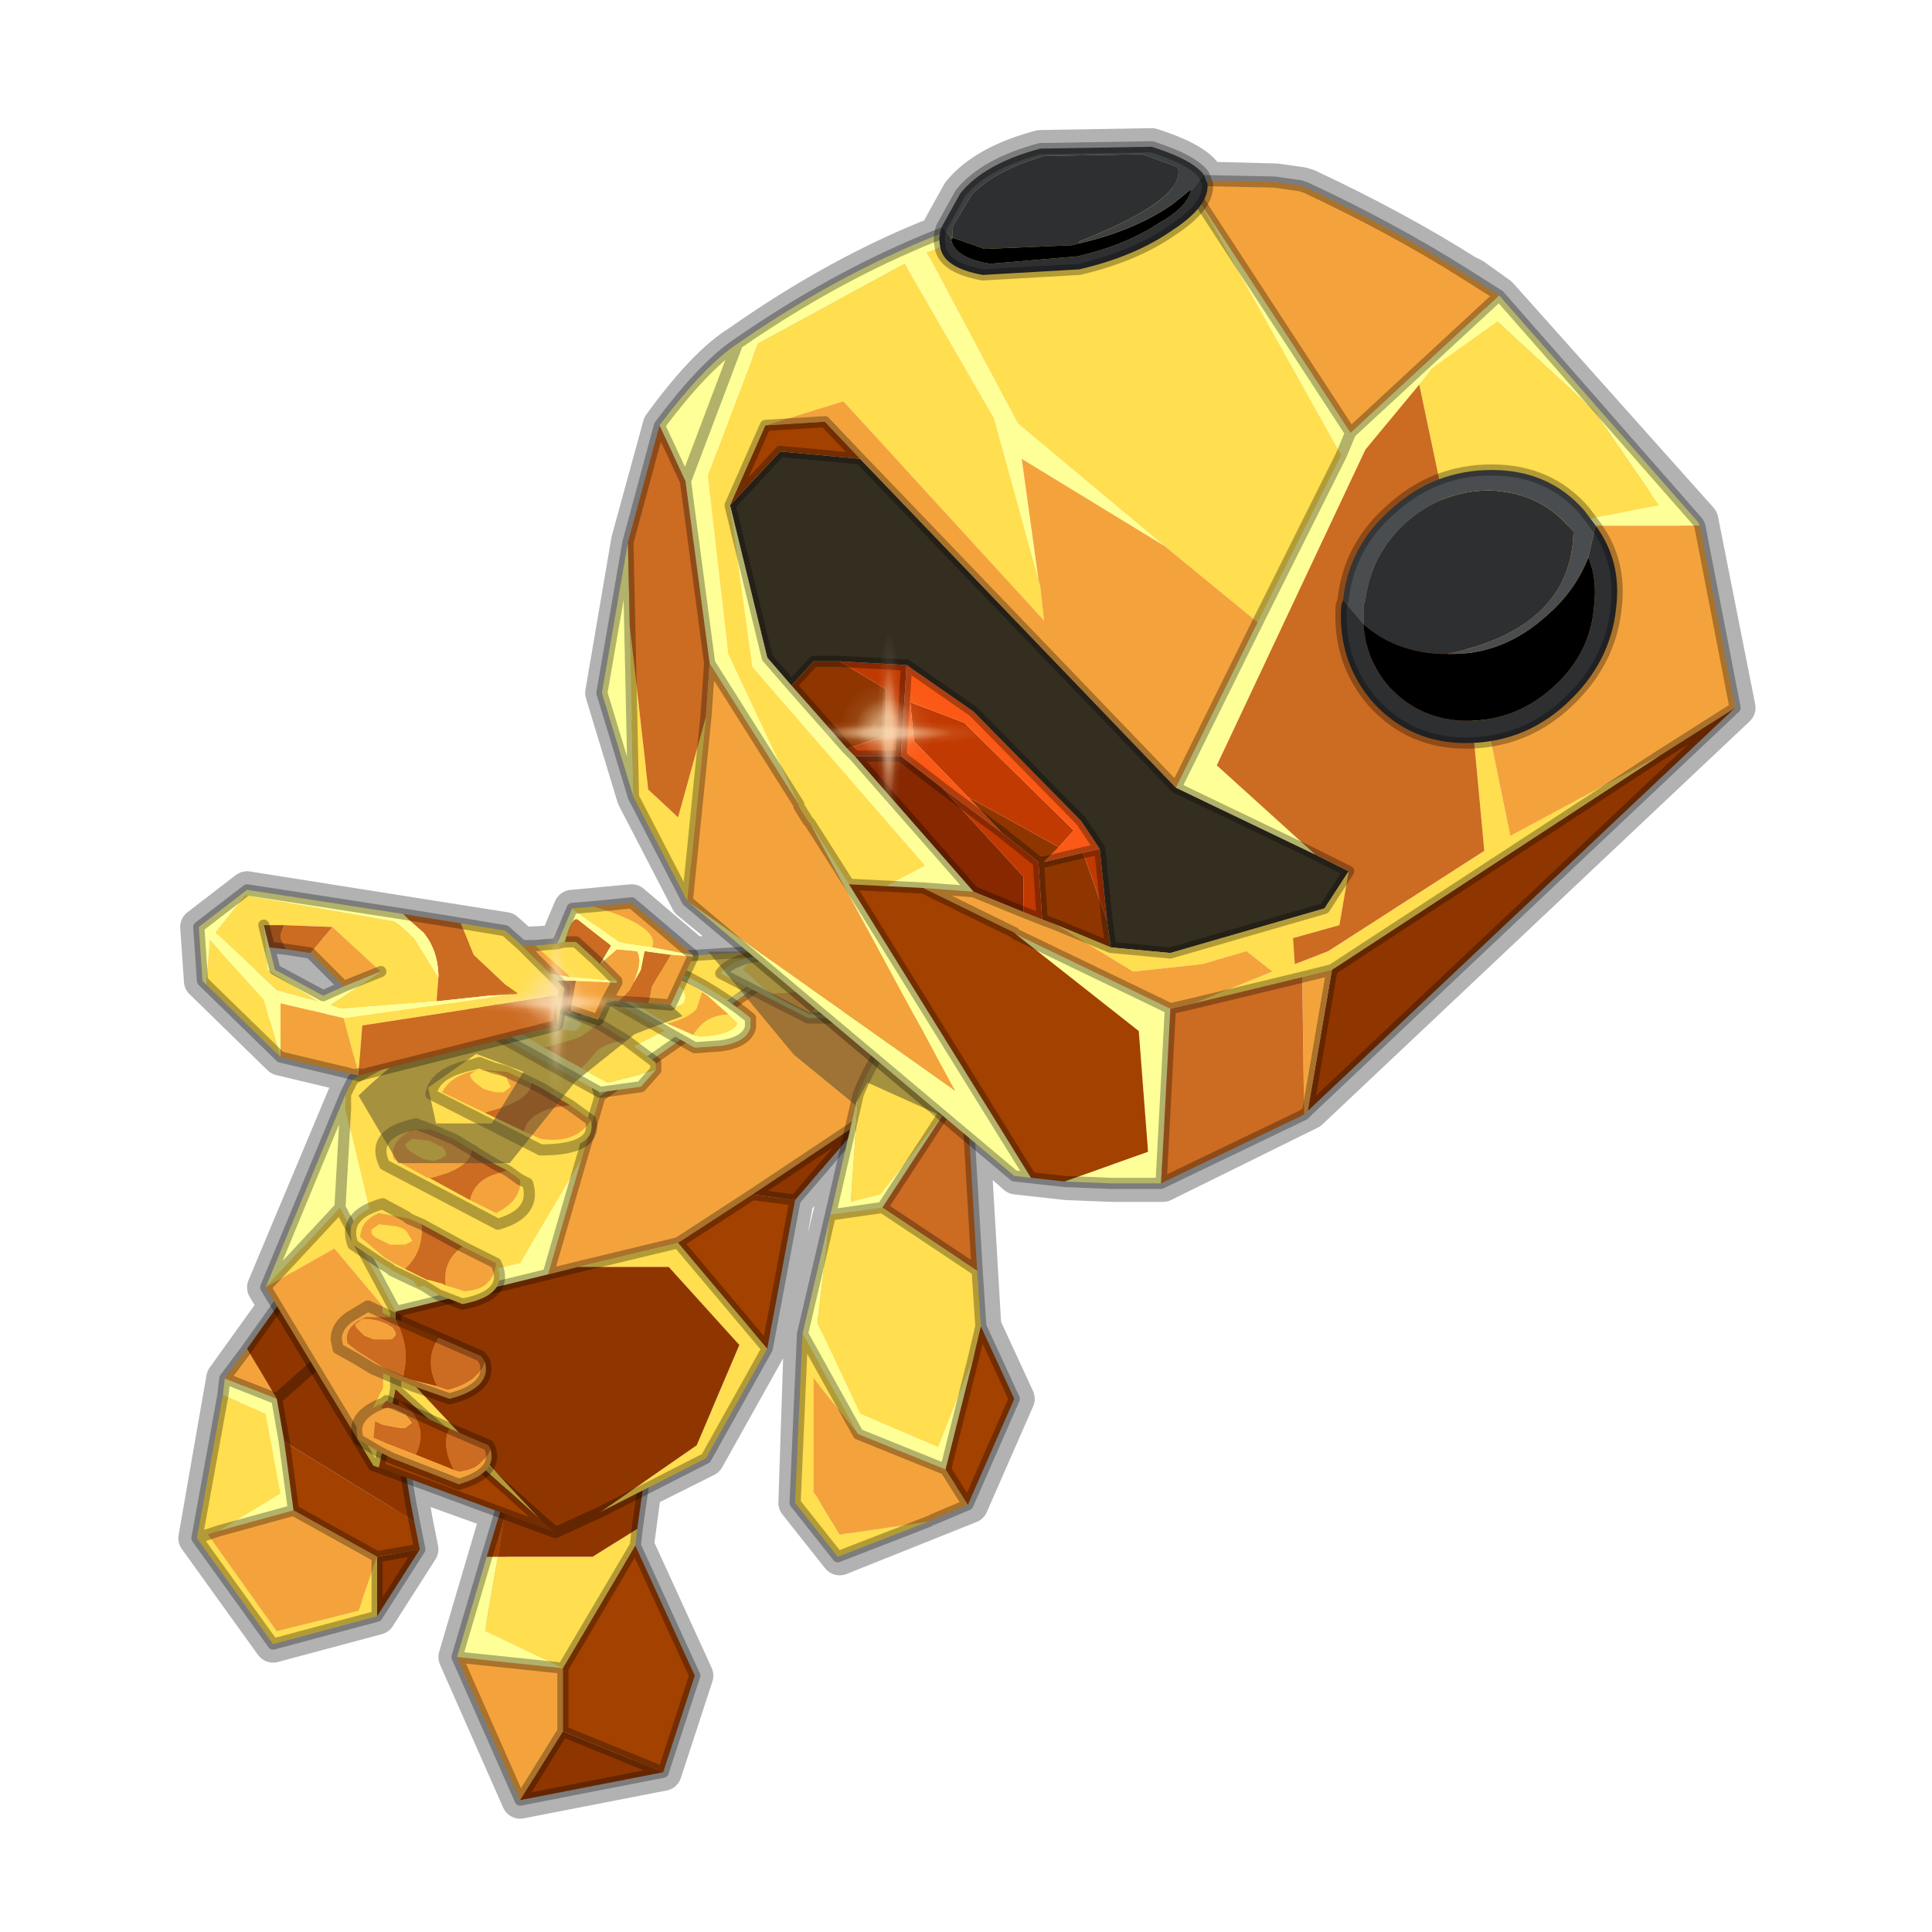 <?xml version="1.0" encoding="UTF-8" standalone="no"?>
<svg xmlns:xlink="http://www.w3.org/1999/xlink" height="52.0px" width="52.0px" xmlns="http://www.w3.org/2000/svg">
  <g transform="matrix(1.0, 0.0, 0.0, 1.0, 0.0, 0.0)">
    <use height="54.0" transform="matrix(1.0, 0.0, 0.0, 1.0, -1.0, -1.0)" width="54.0" xlink:href="#shape0"/>
    <use height="26.6" transform="matrix(0.214, 0.0, 0.0, 0.214, 9.65, 25.615)" width="79.2" xlink:href="#sprite0"/>
    <use height="29.0" transform="matrix(1.0, 0.0, 0.0, 1.0, 4.9, 3.3)" width="42.25" xlink:href="#shape2"/>
    <use height="0.0" transform="matrix(0.184, 0.0, 0.0, 0.134, 30.75, 14.4)" width="0.0" xlink:href="#sprite1"/>
    <use height="0.0" transform="matrix(0.032, -0.056, 0.061, 0.035, 14.3, 33.0)" width="0.0" xlink:href="#sprite1"/>
    <use height="0.0" transform="matrix(0.01, -0.018, 0.035, 0.02, 10.7, 26.0)" width="0.0" xlink:href="#sprite1"/>
    <use height="0.0" transform="matrix(0.015, -0.015, 0.029, 0.029, 24.55, 19.8)" width="0.0" xlink:href="#sprite1"/>
    <use height="81.5" transform="matrix(0.069, 0.0, 0.0, 0.069, 12.1, 24.2)" width="81.5" xlink:href="#sprite2"/>
    <use height="81.5" transform="matrix(0.069, 0.0, 0.0, 0.069, 21.05, 16.95)" width="81.5" xlink:href="#sprite2"/>
  </g>
  <defs>
    <g id="shape0" transform="matrix(1.0, 0.0, 0.0, 1.0, 1.0, 1.0)">
      <path d="M52.0 0.0 L52.0 52.0 0.0 52.0 0.0 0.0 52.0 0.0" fill="#795fa9" fill-opacity="0.0" fill-rule="evenodd" stroke="none"/>
      <path d="M25.35 6.1 L25.3 6.3 Q22.6 7.35 19.9 9.25 19.0 9.8 17.8 11.45 L16.95 14.55 16.25 18.65 17.1 21.45 18.55 24.25 20.2 25.6 19.1 25.65 19.15 25.7 18.65 25.7 17.0 24.3 15.4 24.45 15.0 25.4 14.05 25.45 13.6 25.05 6.65 23.95 5.35 24.95 5.45 26.4 7.55 28.45 9.65 28.95 9.75 28.95 9.5 29.05 7.15 34.65 7.45 35.15 6.05 37.1 5.3 41.4 7.35 44.25 10.15 43.5 11.3 41.7 11.15 40.95 10.95 39.8 13.45 40.7 12.3 44.6 14.0 48.45 17.85 47.7 18.7 45.1 17.1 41.6 17.3 40.1 19.0 39.25 20.65 36.3 21.4 32.3 22.9 30.55 21.6 35.9 21.45 40.45 22.6 41.9 26.1 40.5 27.35 37.65 26.45 35.7 26.15 30.6 27.35 31.65 27.8 31.7 28.7 31.8 29.95 31.85 31.3 31.85 35.15 29.95 35.25 29.9 46.75 19.05 45.75 14.0 40.35 7.95 39.65 7.45 39.45 7.35 Q37.55 6.15 35.2 5.05 L35.05 5.0 34.35 4.9 32.45 4.85 32.4 4.7 Q32.1 4.3 31.0 3.95 L28.0 4.0 Q26.5 4.4 25.85 5.2 L25.35 6.1 M7.4 26.1 L8.7 26.8 9.25 26.55 8.35 25.65 7.25 25.5 7.4 26.1" fill="none" stroke="#000000" stroke-linecap="round" stroke-linejoin="round" stroke-opacity="0.302" stroke-width="1.0"/>
      <path d="M7.45 37.65 L7.65 38.8 7.9 40.65 5.9 41.2 7.55 40.2 7.15 38.05 6.0 37.55 6.05 37.1 7.45 37.65 M12.3 44.6 L13.1 41.9 13.4 41.9 13.05 43.9 15.15 44.9 12.3 44.6" fill="#ffff98" fill-rule="evenodd" stroke="none"/>
      <path d="M10.15 43.5 L7.35 44.25 5.3 41.4 6.0 37.55 7.15 38.05 7.55 40.2 5.9 41.2 5.6 41.3 5.3 41.4 5.6 41.3 7.45 43.9 9.65 43.35 10.15 41.9 10.15 43.5 M17.15 41.15 L17.1 41.6 15.15 44.9 13.05 43.9 13.4 41.9 15.95 41.9 17.15 41.15" fill="#ffde4f" fill-rule="evenodd" stroke="none"/>
      <path d="M6.05 37.1 L6.65 36.3 7.45 37.65 6.05 37.1 M5.6 41.3 L5.9 41.2 7.9 40.65 10.15 41.9 9.65 43.35 7.45 43.9 5.6 41.3 M14.0 48.45 L12.3 44.6 15.15 44.9 15.15 46.6 14.0 48.45" fill="#f4a33c" fill-rule="evenodd" stroke="none"/>
      <path d="M7.65 38.8 L11.15 40.95 11.3 41.7 10.15 41.9 7.9 40.65 7.65 38.8 M13.1 41.9 L13.7 39.9 13.4 41.9 13.1 41.9 M17.1 41.6 L18.7 45.1 17.85 47.7 15.15 46.6 15.15 44.9 17.1 41.6" fill="#a34100" fill-rule="evenodd" stroke="none"/>
      <path d="M9.65 35.7 L10.65 36.55 Q10.75 39.0 11.15 40.95 L7.65 38.8 7.45 37.65 9.65 35.7 7.45 37.65 6.65 36.3 8.0 34.4 9.65 35.7 M11.3 41.7 L10.15 43.5 10.15 41.9 11.3 41.7 M13.7 39.9 L13.9 39.35 17.5 38.7 17.15 41.15 15.95 41.9 13.4 41.9 13.7 39.9 M17.85 47.7 L14.0 48.45 15.15 46.6 17.85 47.7" fill="#8f3600" fill-rule="evenodd" stroke="none"/>
      <path d="M11.15 40.95 Q10.75 39.0 10.65 36.55 L9.65 35.7 7.45 37.65 7.65 38.8 7.9 40.65 5.9 41.2 5.6 41.3 5.3 41.4 6.0 37.55 6.05 37.1 6.65 36.3 8.0 34.4 9.65 35.7 M11.15 40.95 L11.3 41.7 10.15 43.5 7.35 44.25 5.3 41.4 M10.15 41.9 L7.9 40.65 M13.1 41.9 L13.7 39.9 13.9 39.35 17.5 38.7 17.15 41.15 17.1 41.6 18.7 45.1 17.85 47.7 14.0 48.45 12.3 44.6 13.1 41.9 M10.15 41.9 L11.3 41.7 M12.3 44.6 L15.15 44.9 17.1 41.6 M15.15 44.9 L15.15 46.6 17.85 47.7 M15.15 46.6 L14.0 48.45 M10.15 43.5 L10.15 41.9 M7.45 37.65 L6.05 37.1" fill="none" stroke="#000000" stroke-linecap="round" stroke-linejoin="round" stroke-opacity="0.302" stroke-width="0.3"/>
      <path d="M9.3 29.45 L9.3 29.85 10.05 33.0 11.25 34.65 14.0 34.0 15.65 31.2 14.75 34.3 10.65 35.3 9.15 32.5 7.15 34.65 9.3 29.45 M16.15 29.5 L15.05 25.95 16.4 28.5 20.65 26.35 16.15 29.5 M9.3 29.85 L9.15 32.5 9.3 29.85" fill="#ffff98" fill-rule="evenodd" stroke="none"/>
      <path d="M9.3 29.45 L9.5 29.05 15.05 25.95 16.15 29.5 15.65 31.2 14.0 34.0 11.25 34.65 10.05 33.0 9.3 29.85 9.3 29.45 M15.05 25.95 L21.25 25.55 21.55 25.7 20.65 26.35 16.4 28.5 15.05 25.95 M20.65 36.3 L19.0 39.25 16.15 40.7 18.75 38.9 19.9 36.2 18.0 34.1 15.55 34.1 18.25 33.45 20.65 36.3 M10.2 39.5 L10.05 39.45 9.6 38.7 10.3 37.35 10.3 35.15 9.0 33.6 7.15 34.65 9.15 32.5 10.65 35.3 10.65 36.75 10.65 37.4 10.65 36.75 14.55 40.9 10.65 37.4 10.2 39.5" fill="#ffde4f" fill-rule="evenodd" stroke="none"/>
      <path d="M15.65 31.2 L16.15 29.5 20.65 26.35 21.55 25.7 25.1 28.0 23.25 30.15 20.25 32.15 18.25 33.45 15.55 34.1 14.75 34.3 15.65 31.2 M9.6 38.7 L7.15 34.65 9.0 33.6 10.3 35.15 10.3 37.35 9.6 38.7" fill="#f4a33c" fill-rule="evenodd" stroke="none"/>
      <path d="M21.4 32.3 L20.65 36.3 18.25 33.45 20.25 32.15 21.4 32.3 M14.95 41.25 L10.2 39.5 10.65 37.4 14.55 40.9 14.95 41.25" fill="#a34100" fill-rule="evenodd" stroke="none"/>
      <path d="M23.25 30.15 L21.4 32.3 20.25 32.15 23.25 30.15 M16.15 40.7 L14.95 41.25 14.55 40.9 10.65 36.75 10.65 35.3 14.75 34.3 15.55 34.1 18.0 34.1 19.9 36.2 18.75 38.9 16.15 40.7" fill="#8f3600" fill-rule="evenodd" stroke="none"/>
      <path d="M15.05 25.95 L9.5 29.05 9.3 29.45 9.3 29.85 9.15 32.5 7.15 34.65 9.3 29.45 M15.65 31.2 L16.15 29.5 15.05 25.95 21.25 25.55 21.55 25.7 25.1 28.0 23.25 30.15 21.4 32.3 20.65 36.3 19.0 39.25 16.15 40.7 14.95 41.25 10.2 39.5 10.05 39.45 9.6 38.7 7.15 34.65 M10.65 37.4 L10.65 36.75 10.65 35.3 9.15 32.5 M15.55 34.1 L14.75 34.3 10.65 35.3 M14.75 34.3 L15.65 31.2 M14.95 41.25 L14.55 40.9 10.65 37.4 10.2 39.5 M20.65 26.35 L21.55 25.7 M15.55 34.1 L18.25 33.45 20.25 32.15 23.25 30.15 M21.4 32.3 L20.25 32.15 M18.25 33.45 L20.65 36.3 M16.15 29.5 L20.65 26.35" fill="none" stroke="#000000" stroke-linecap="round" stroke-linejoin="round" stroke-opacity="0.302" stroke-width="0.3"/>
      <path d="M23.1 29.45 L22.9 32.35 23.7 32.15 25.35 30.05 23.75 32.5 22.35 32.7 23.1 29.45 M21.6 35.9 L22.35 32.7 22.0 35.6 23.15 38.05 25.25 38.95 26.2 36.55 25.45 39.55 23.1 38.6 21.6 35.9" fill="#ffff98" fill-rule="evenodd" stroke="none"/>
      <path d="M23.1 29.45 Q23.75 27.85 24.6 27.5 L26.0 29.1 25.35 30.05 23.7 32.15 22.9 32.35 23.1 29.45 M26.3 34.2 L26.4 35.7 26.2 36.55 25.25 38.95 23.15 38.05 22.0 35.6 22.35 32.7 23.75 32.5 26.3 34.2 M25.0 40.95 L22.55 41.9 21.4 40.45 21.6 35.9 23.1 38.6 21.9 37.1 21.9 40.15 22.6 41.3 25.0 40.95" fill="#ffde4f" fill-rule="evenodd" stroke="none"/>
      <path d="M26.05 40.5 L25.1 40.9 25.0 40.95 22.6 41.3 21.9 40.15 21.9 37.1 23.1 38.6 25.45 39.55 26.05 40.5" fill="#f4a33c" fill-rule="evenodd" stroke="none"/>
      <path d="M25.35 30.05 L26.0 29.1 26.3 34.2 23.75 32.5 25.35 30.05" fill="#cc6b22" fill-rule="evenodd" stroke="none"/>
      <path d="M26.4 35.7 L27.3 37.65 26.05 40.5 25.45 39.55 26.2 36.55 26.4 35.7" fill="#a34100" fill-rule="evenodd" stroke="none"/>
      <path d="M26.0 29.1 L24.6 27.5 Q23.75 27.85 23.1 29.45 L22.35 32.7 21.6 35.9 23.1 38.6 25.45 39.55 26.05 40.5 25.1 40.9 M25.35 30.05 L26.0 29.1 26.3 34.2 26.4 35.7 27.3 37.65 26.05 40.5 M25.0 40.95 L22.55 41.9 21.4 40.45 21.6 35.9 M26.2 36.55 L26.4 35.7 M26.2 36.55 L25.45 39.55 M23.75 32.5 L22.35 32.7 M23.75 32.5 L25.35 30.05 M26.3 34.2 L23.75 32.5" fill="none" stroke="#000000" stroke-linecap="round" stroke-linejoin="round" stroke-opacity="0.302" stroke-width="0.3"/>
      <path d="M14.65 28.2 L14.0 27.8 14.55 27.45 14.65 27.55 15.05 27.7 15.45 27.75 15.5 27.75 15.55 27.7 15.65 27.6 15.65 27.55 15.5 27.4 15.75 27.4 16.1 27.55 15.65 27.9 15.35 28.0 14.65 28.2 M17.65 28.8 L16.35 29.15 15.65 28.75 16.1 28.25 Q16.4 28.05 16.85 28.0 L17.65 28.6 17.65 28.8 M13.05 29.95 L14.1 30.45 14.55 30.65 Q15.5 30.8 15.9 30.15 16.1 30.95 14.55 30.95 L11.6 29.45 Q11.7 28.85 12.75 28.65 L12.9 28.6 13.3 28.75 13.5 28.8 13.65 28.85 12.95 28.8 12.65 28.85 Q12.1 29.0 11.9 29.4 L13.05 29.95 M13.65 29.05 L13.75 29.25 13.55 29.4 13.35 29.4 13.15 29.35 13.0 29.3 12.8 29.15 12.7 29.05 12.65 28.95 Q12.7 28.85 12.9 28.8 L13.25 28.85 13.3 28.85 13.45 28.9 13.65 29.0 13.65 29.05 M11.55 31.7 L12.65 32.3 13.35 32.65 Q14.05 32.3 14.0 31.75 L14.2 31.85 Q14.45 32.65 13.4 32.95 L10.35 31.35 Q9.95 30.5 11.2 30.25 L11.6 30.4 11.1 30.4 Q10.45 30.75 10.6 31.2 L11.5 31.7 11.55 31.7 M12.0 31.1 L11.85 31.2 11.8 31.2 11.7 31.25 11.4 31.2 11.05 31.0 10.95 30.9 10.9 30.8 11.1 30.65 11.55 30.7 11.85 30.85 11.9 30.85 12.0 31.0 12.0 31.1 M10.95 33.15 L11.1 33.4 10.9 33.5 10.75 33.5 10.6 33.5 10.55 33.5 10.5 33.5 10.1 33.3 10.0 33.2 10.0 33.1 10.2 32.95 10.6 33.0 10.65 33.0 10.8 33.05 10.9 33.1 10.95 33.15 M13.35 34.0 Q13.75 34.85 12.45 35.1 L11.8 34.85 11.4 34.6 10.55 34.2 10.5 34.15 10.25 34.0 9.5 33.5 Q9.2 32.7 10.3 32.4 L10.95 32.75 11.0 32.8 10.2 32.65 Q9.7 32.85 9.7 33.3 L10.35 33.85 10.6 34.0 10.9 34.15 11.5 34.45 11.55 34.45 11.9 34.55 12.0 34.6 12.5 34.75 Q13.3 34.7 13.35 34.0 M17.55 26.15 Q17.3 26.15 17.2 26.3 L17.2 26.7 17.6 27.05 18.1 27.15 18.4 27.0 18.45 26.85 18.4 26.65 18.05 26.3 Q17.75 26.15 17.55 26.15 M17.85 26.0 L18.9 26.7 18.75 27.15 Q18.55 27.4 17.95 27.55 L17.8 27.45 Q16.7 26.85 16.75 26.5 16.8 26.1 17.45 25.85 L17.85 26.0 M19.6 27.3 L19.85 27.55 Q19.7 27.85 18.85 27.9 L18.65 27.85 Q19.0 27.3 19.6 27.3 M21.7 26.05 L21.3 25.9 20.9 25.85 20.75 25.95 20.7 26.0 20.85 26.2 21.2 26.4 21.3 26.4 21.6 26.4 21.8 26.3 21.7 26.05 M20.75 26.75 L20.0 26.1 Q20.1 25.9 20.55 25.75 L21.0 25.65 22.2 26.2 22.2 26.3 21.65 26.65 21.6 26.7 20.75 26.75 M23.05 27.3 L21.8 27.3 22.0 27.05 Q22.35 26.8 23.0 26.65 L23.35 26.95 23.05 27.3" fill="#ffde4f" fill-rule="evenodd" stroke="none"/>
      <path d="M15.65 28.75 L14.65 28.2 15.35 28.0 15.65 27.9 16.1 27.55 16.85 28.0 Q16.4 28.05 16.1 28.25 L15.65 28.75 M14.3 29.15 Q14.3 29.6 13.2 29.9 L13.05 29.95 11.9 29.4 Q12.1 29.0 12.65 28.85 L12.95 28.8 13.65 28.85 14.3 29.15 M14.1 30.45 Q14.25 29.85 15.35 29.75 L15.9 30.15 Q15.5 30.8 14.55 30.65 L14.1 30.45 M13.65 29.05 L13.65 29.0 13.45 28.9 13.3 28.85 13.25 28.85 12.9 28.8 Q12.7 28.85 12.65 28.95 L12.7 29.05 12.8 29.15 13.0 29.3 13.15 29.35 13.35 29.4 13.55 29.4 13.75 29.25 13.65 29.05 M12.7 30.95 Q12.65 31.45 11.6 31.7 L11.55 31.7 11.5 31.7 10.6 31.2 Q10.45 30.75 11.1 30.4 L11.6 30.4 11.95 30.55 12.2 30.65 12.7 30.95 M12.65 32.3 Q12.75 31.85 13.2 31.65 L13.65 31.5 14.0 31.75 Q14.05 32.3 13.35 32.65 L12.65 32.3 M12.0 31.1 L12.0 31.0 11.9 30.85 11.85 30.85 11.55 30.7 11.1 30.65 10.9 30.8 10.95 30.9 11.05 31.0 11.4 31.2 11.7 31.25 11.8 31.2 11.85 31.2 12.0 31.1 M10.95 33.15 L10.9 33.1 10.8 33.05 10.65 33.0 10.6 33.0 10.2 32.95 10.0 33.1 10.0 33.2 10.1 33.3 10.5 33.5 10.55 33.5 10.6 33.5 10.75 33.5 10.9 33.5 11.1 33.4 10.95 33.15 M13.35 34.0 Q13.3 34.7 12.5 34.75 L12.0 34.6 Q11.9 33.95 12.45 33.55 L13.35 34.0 M10.9 34.15 L10.6 34.0 10.35 33.85 9.7 33.3 Q9.7 32.85 10.2 32.65 L11.0 32.8 11.35 32.95 Q11.4 33.7 10.9 34.15 M13.05 36.65 Q13.25 37.35 12.1 37.65 L11.1 37.3 10.4 37.0 10.05 36.85 9.55 36.55 9.1 36.3 9.05 36.05 Q9.05 35.7 9.4 35.45 L9.9 35.15 10.55 35.45 9.85 35.45 Q9.25 35.7 9.35 36.15 L9.6 36.35 10.15 36.7 10.4 36.85 10.85 37.05 11.15 37.15 11.75 37.3 12.05 37.4 Q12.85 37.2 13.05 36.65 M10.5 35.7 L10.55 35.7 10.65 35.85 10.65 35.95 10.55 36.05 10.45 36.05 10.05 36.05 9.8 35.95 9.7 35.85 9.6 35.75 9.55 35.65 9.75 35.5 9.95 35.5 10.2 35.55 10.45 35.65 10.5 35.7 M13.2 39.0 Q13.4 39.65 12.35 39.95 L10.55 39.25 10.25 39.1 9.65 38.75 Q9.4 38.1 10.35 37.75 L10.4 37.7 10.35 37.75 10.25 37.9 10.35 37.9 10.6 37.9 10.9 38.05 10.95 38.05 10.95 38.1 11.1 38.3 10.9 38.45 10.8 38.45 10.5 38.4 10.3 38.35 10.1 38.25 10.1 38.2 10.05 38.7 11.2 39.15 12.2 39.55 12.35 39.6 Q12.95 39.55 13.2 39.0 M18.9 26.7 L19.05 26.8 19.6 27.3 Q19.0 27.3 18.65 27.85 L17.95 27.55 Q18.55 27.4 18.75 27.15 L18.9 26.7 M21.8 27.3 L21.2 27.0 20.75 26.75 21.6 26.7 21.65 26.65 22.2 26.3 22.2 26.2 22.3 26.25 23.0 26.65 Q22.35 26.8 22.0 27.05 L21.8 27.3" fill="#f4a33c" fill-rule="evenodd" stroke="none"/>
      <path d="M14.3 29.15 L14.6 29.3 15.35 29.75 Q14.25 29.85 14.1 30.45 L13.05 29.95 13.2 29.9 Q14.3 29.6 14.3 29.15 M12.7 30.95 L12.85 31.05 13.35 31.35 13.65 31.5 13.2 31.65 Q12.75 31.85 12.65 32.3 L11.55 31.7 11.6 31.7 Q12.65 31.45 12.7 30.95 M12.0 34.6 L11.9 34.55 11.55 34.45 11.5 34.45 10.9 34.15 Q11.4 33.7 11.35 32.95 L12.45 33.55 Q11.9 33.95 12.0 34.6 M13.05 36.65 Q12.85 37.2 12.05 37.4 L11.75 37.3 Q11.4 36.6 11.8 36.0 L12.95 36.5 13.05 36.65 M10.85 37.05 L10.4 36.85 10.15 36.7 9.6 36.35 9.35 36.15 Q9.25 35.7 9.85 35.45 L10.55 35.45 10.65 35.5 10.75 35.7 Q11.05 36.4 10.85 37.05 M10.5 35.7 L10.45 35.65 10.2 35.55 9.95 35.5 9.75 35.5 9.55 35.65 9.6 35.75 9.7 35.85 9.8 35.95 10.05 36.05 10.45 36.05 10.55 36.05 10.65 35.95 10.65 35.85 10.55 35.7 10.5 35.7 M13.2 39.0 Q12.95 39.55 12.35 39.6 L12.2 39.55 Q11.85 38.85 12.1 38.45 L13.15 38.9 13.2 39.0 M11.2 39.15 L10.05 38.7 10.1 38.2 10.1 38.25 10.3 38.35 10.5 38.4 10.8 38.45 10.9 38.45 11.1 38.3 10.95 38.1 10.95 38.05 10.9 38.05 10.6 37.9 10.35 37.9 10.25 37.9 10.35 37.75 10.4 37.7 11.1 38.0 Q11.5 38.55 11.2 39.15" fill="#cc6b22" fill-rule="evenodd" stroke="none"/>
      <path d="M15.75 27.4 L15.5 27.4 15.65 27.55 15.65 27.6 15.55 27.7 15.5 27.75 15.45 27.75 15.05 27.7 14.65 27.55 14.55 27.45 14.0 27.8 14.65 28.2 15.65 28.75 16.35 29.15 17.65 28.8 17.25 29.25 16.15 29.4 13.45 27.9 13.9 27.4 14.2 27.25 14.7 27.1 14.9 27.05 15.75 27.4 M17.55 26.15 Q17.75 26.15 18.05 26.3 L18.4 26.65 18.45 26.85 18.4 27.0 18.1 27.15 17.6 27.05 17.2 26.7 17.2 26.3 Q17.3 26.15 17.55 26.15 M17.85 26.0 Q19.1 26.5 20.2 27.4 L20.2 27.65 Q20.1 28.05 19.4 28.15 L18.7 28.2 16.05 26.7 16.45 26.2 Q16.8 25.95 17.45 25.85 16.8 26.1 16.75 26.5 16.7 26.85 17.8 27.45 L17.95 27.55 18.65 27.85 18.85 27.9 Q19.7 27.85 19.85 27.55 L19.6 27.3 19.05 26.8 18.9 26.7 17.85 26.0 M21.7 26.05 L21.8 26.3 21.6 26.4 21.3 26.4 21.2 26.4 20.85 26.2 20.7 26.0 20.75 25.95 20.9 25.85 21.3 25.9 21.7 26.05 M21.0 25.65 L20.55 25.75 Q20.1 25.9 20.0 26.1 L20.75 26.75 21.2 27.0 21.8 27.3 23.05 27.3 22.45 27.4 21.75 27.4 19.4 26.2 Q19.65 25.85 20.5 25.7 L21.0 25.65" fill="#ffff98" fill-rule="evenodd" stroke="none"/>
      <path d="M11.75 37.3 L11.15 37.15 10.85 37.05 Q11.05 36.4 10.75 35.7 L10.65 35.5 11.8 36.0 Q11.4 36.6 11.75 37.3 M12.2 39.55 L11.2 39.15 Q11.5 38.55 11.1 38.0 L12.1 38.45 Q11.85 38.85 12.2 39.55" fill="#a34100" fill-rule="evenodd" stroke="none"/>
      <path d="M15.75 27.4 L14.9 27.05 14.7 27.1 14.2 27.25 13.9 27.4 13.45 27.9 16.15 29.4 17.25 29.25 17.65 28.8 17.65 28.6 16.85 28.0 16.1 27.55 15.75 27.4 M15.35 29.75 L14.6 29.3 14.3 29.15 13.65 28.85 13.5 28.8 13.3 28.75 12.9 28.6 12.75 28.65 Q11.7 28.85 11.6 29.45 L14.55 30.95 Q16.1 30.95 15.9 30.15 L15.35 29.75 M13.65 31.5 L13.35 31.35 12.85 31.05 12.7 30.95 12.2 30.65 11.95 30.55 11.6 30.4 11.2 30.25 Q9.95 30.5 10.35 31.35 L13.4 32.95 Q14.45 32.65 14.2 31.85 L14.0 31.75 13.65 31.5 M11.0 32.8 L10.95 32.75 10.3 32.4 Q9.2 32.7 9.5 33.5 L10.25 34.0 10.5 34.15 10.55 34.2 11.4 34.6 11.8 34.85 12.45 35.1 Q13.75 34.85 13.35 34.0 L12.45 33.55 11.35 32.95 11.0 32.8 M10.55 35.45 L9.9 35.15 9.4 35.45 Q9.05 35.7 9.05 36.05 L9.1 36.3 9.55 36.55 10.05 36.85 10.4 37.0 11.1 37.3 12.1 37.65 Q13.25 37.35 13.05 36.65 L12.95 36.5 11.8 36.0 10.65 35.5 10.55 35.45 M10.4 37.7 L10.35 37.75 Q9.4 38.1 9.65 38.75 L10.25 39.1 10.55 39.25 12.35 39.95 Q13.4 39.65 13.2 39.0 L13.15 38.9 12.1 38.45 11.1 38.0 10.4 37.7 M17.45 25.85 Q16.8 25.95 16.45 26.2 L16.05 26.7 18.7 28.2 19.4 28.15 Q20.1 28.05 20.2 27.65 L20.2 27.4 Q19.1 26.5 17.85 26.0 L17.45 25.85 M21.0 25.65 L20.5 25.7 Q19.65 25.85 19.4 26.2 L21.75 27.4 22.45 27.4 23.05 27.3 23.35 26.95 23.0 26.65 22.3 26.25 22.2 26.2 21.0 25.65" fill="none" stroke="#000000" stroke-linecap="round" stroke-linejoin="round" stroke-opacity="0.302" stroke-width="0.3"/>
    </g>
    <g id="sprite0" transform="matrix(1.0, 0.0, 0.0, 1.0, 0.0, 4.6)">
      <use height="26.6" transform="matrix(1.0, 0.0, 0.0, 1.0, 0.0, -4.6)" width="79.2" xlink:href="#shape1"/>
    </g>
    <g id="shape1" transform="matrix(1.0, 0.0, 0.0, 1.0, 0.0, 4.6)">
      <path d="M44.0 -4.6 L51.6 -4.6 70.25 6.1 79.2 18.7 64.0 11.85 62.5 14.6 62.75 14.9 54.75 8.35 44.0 -4.6 M37.25 0.25 L40.75 3.5 34.75 5.75 27.25 11.75 19.0 22.0 5.0 22.0 0.0 13.5 Q10.65 3.15 23.25 0.0 L26.5 3.1 37.25 0.25 M9.75 17.0 L16.75 17.0 20.75 10.5 14.8 8.25 8.75 12.5 9.75 17.0" fill="#49432e" fill-opacity="0.49" fill-rule="evenodd" stroke="none"/>
    </g>
    <g id="shape2" transform="matrix(1.0, 0.0, 0.0, 1.0, -4.9, -3.3)">
      <path d="M7.1 24.9 L7.2 26.1 8.55 26.95 7.45 26.65 5.8 25.1 6.6 24.1 10.6 24.8 10.75 24.9 11.15 25.25 11.8 26.3 11.75 26.95 9.2 27.15 8.9 27.05 10.25 26.15 8.95 24.95 7.65 24.9 7.1 24.9 M5.55 26.5 L5.65 25.3 7.1 26.9 7.55 28.45 5.55 26.5 M9.25 27.4 L14.6 26.65 13.95 26.75 13.6 26.5 12.75 25.7 12.4 24.85 13.6 25.05 14.05 25.45 14.8 26.2 15.0 26.4 15.2 26.6 15.1 27.1 15.0 27.6 14.95 26.8 9.75 27.6 9.65 28.9 9.25 27.4 M17.55 25.5 L16.85 25.4 16.65 25.35 15.45 24.5 15.4 24.45 16.0 24.4 Q17.8 24.95 17.55 25.5 M15.0 25.4 L15.2 25.35 15.3 25.35 15.5 25.35 16.05 25.85 16.6 26.4 15.35 26.3 14.4 25.45 15.0 25.4" fill="#ffde4f" fill-rule="evenodd" stroke="none"/>
      <path d="M8.95 24.95 L10.25 26.15 9.25 26.55 8.35 25.65 8.95 24.95 M7.55 28.45 L7.55 27.0 9.25 27.4 9.65 28.9 9.65 28.95 7.55 28.45 M16.15 25.95 L16.6 25.55 17.15 25.6 Q17.3 25.9 17.05 26.45 L17.0 26.55 16.95 26.65 16.65 26.95 16.35 26.9 16.1 27.45 15.35 27.2 15.5 26.4 16.6 26.45 16.35 26.9 16.6 26.45 16.6 26.4 16.05 25.85 16.15 25.95 M18.05 25.7 L18.65 25.75 18.05 27.05 17.45 27.0 17.55 26.55 18.05 25.7 M18.65 25.7 L17.55 25.5 Q17.8 24.95 16.0 24.4 L17.0 24.3 18.65 25.7 M14.05 25.45 L14.4 25.45 15.35 26.3 14.8 26.2 14.05 25.45" fill="#f4a33c" fill-rule="evenodd" stroke="none"/>
      <path d="M7.65 24.9 L8.95 24.95 8.35 25.65 7.7 25.55 7.55 25.25 7.55 25.15 7.65 24.9 M11.75 26.95 L11.8 26.3 Q11.8 25.6 11.4 25.1 L11.0 24.75 10.85 24.6 12.4 24.85 12.75 25.7 13.6 26.5 13.95 26.75 13.15 26.8 11.75 26.95 M15.2 25.35 Q15.4 24.65 15.55 24.75 L16.45 25.45 16.15 25.95 16.05 25.85 15.5 25.35 15.3 25.35 15.2 25.35 M17.05 26.45 L17.25 26.1 17.35 25.6 18.05 25.7 17.55 26.55 17.45 27.0 16.65 26.95 16.95 26.65 17.0 26.55 17.05 26.45 M9.65 28.95 L9.65 28.9 9.75 27.6 14.95 26.8 15.0 27.6 9.65 28.95" fill="#cc6b22" fill-rule="evenodd" stroke="none"/>
      <path d="M11.8 26.3 L11.15 25.25 10.75 24.9 10.6 24.8 6.6 24.1 5.8 25.1 7.45 26.65 8.55 26.95 7.2 26.1 7.1 24.9 7.25 25.5 7.4 26.1 8.7 26.8 9.25 26.55 10.25 26.15 8.9 27.05 9.2 27.15 11.75 26.95 13.15 26.8 13.95 26.75 14.6 26.65 9.25 27.4 7.55 27.0 7.55 28.45 7.1 26.9 5.65 25.3 5.55 26.5 5.45 26.4 5.35 24.95 6.65 23.95 10.85 24.6 11.0 24.75 11.4 25.1 Q11.8 25.6 11.8 26.3 M15.4 24.45 L15.45 24.5 16.65 25.35 16.85 25.4 17.55 25.5 18.65 25.7 18.65 25.75 18.05 25.7 17.35 25.6 17.25 26.1 17.05 26.45 Q17.3 25.9 17.15 25.6 L16.6 25.55 16.15 25.95 16.45 25.45 15.55 24.75 Q15.4 24.65 15.2 25.35 L15.0 25.4 15.4 24.45 M16.6 26.45 L15.5 26.4 15.0 26.4 14.8 26.2 15.35 26.3 16.6 26.4 16.6 26.45" fill="#ffff98" fill-rule="evenodd" stroke="none"/>
      <path d="M7.1 24.9 L7.65 24.9 7.55 25.15 7.55 25.25 7.7 25.55 7.25 25.5 7.1 24.9 M15.5 26.4 L15.35 27.2 15.1 27.1 15.2 26.6 15.0 26.4 15.5 26.4" fill="#984d1b" fill-rule="evenodd" stroke="none"/>
      <path d="M10.85 24.6 L6.65 23.95 5.35 24.95 5.45 26.4 5.55 26.5 7.55 28.45 9.65 28.95 15.0 27.6 15.1 27.1 15.35 27.2 16.1 27.45 16.35 26.9 16.6 26.45 16.6 26.4 16.05 25.85 15.5 25.35 15.3 25.35 15.2 25.35 15.0 25.4 15.4 24.45 16.0 24.4 17.0 24.3 18.65 25.7 18.65 25.75 18.05 27.05 17.45 27.0 16.65 26.95 16.35 26.9 M7.7 25.55 L7.25 25.5 7.4 26.1 8.7 26.8 9.25 26.55 8.35 25.65 7.7 25.55 M9.25 26.55 L10.25 26.15 M12.4 24.85 L13.6 25.05 14.05 25.45 14.4 25.45 15.0 25.4 M15.0 26.4 L15.2 26.6 15.1 27.1 M14.8 26.2 L15.0 26.4 M14.8 26.2 L14.05 25.45 M10.85 24.6 L12.4 24.85 M7.1 24.9 L7.25 25.5 M9.65 28.9 L9.65 28.95" fill="none" stroke="#000000" stroke-linecap="round" stroke-linejoin="round" stroke-opacity="0.302" stroke-width="0.3"/>
      <path d="M46.7 19.05 L35.2 29.9 35.85 26.1 44.65 20.35 46.7 19.05 M28.5 22.8 L28.1 23.2 29.15 22.95 29.8 24.8 29.9 25.5 28.45 24.9 28.05 24.75 27.95 23.2 26.95 22.4 26.05 21.45 28.5 22.8 M28.1 23.2 L27.95 23.2 28.1 23.2 M21.3 18.45 L21.9 17.8 22.5 17.8 22.6 17.8 23.85 18.55 23.85 19.8 22.8 20.15 21.3 18.45" fill="#8f3600" fill-rule="evenodd" stroke="none"/>
      <path d="M26.05 21.45 L24.6 19.95 24.5 18.9 25.95 19.45 28.9 22.35 28.5 22.8 26.05 21.45 M29.15 22.95 L29.6 22.85 29.8 24.8 29.15 22.95 M24.4 17.9 L24.25 20.35 23.0 20.35 22.8 20.15 23.85 19.8 23.85 18.55 22.6 17.8 24.4 17.9 M25.35 21.2 L26.95 22.4 27.95 23.2 28.05 24.75 27.55 24.55 27.55 23.6 25.35 21.2" fill="#c13a02" fill-rule="evenodd" stroke="none"/>
      <path d="M24.25 20.35 L25.35 21.2 27.55 23.6 27.55 24.55 26.2 24.0 23.0 20.35 24.25 20.35" fill="#872801" fill-rule="evenodd" stroke="none"/>
      <path d="M28.5 22.8 L28.9 22.35 25.95 19.45 24.5 18.9 24.6 19.95 26.05 21.45 26.95 22.4 25.35 21.2 24.25 20.35 24.4 17.9 26.2 19.15 29.1 22.1 29.6 22.85 29.15 22.95 28.1 23.2 28.5 22.8" fill="#fb5915" fill-rule="evenodd" stroke="none"/>
      <path d="M23.15 12.35 L31.65 21.2 35.4 23.0 36.3 23.45 35.65 24.45 31.5 25.65 29.9 25.5 29.8 24.8 29.6 22.85 29.1 22.1 26.2 19.15 24.4 17.9 22.6 17.8 22.5 17.8 21.9 17.8 21.3 18.45 20.65 17.7 19.65 13.6 21.0 12.15 23.15 12.35" fill="#342e21" fill-rule="evenodd" stroke="none"/>
      <path d="M31.65 21.2 L33.85 16.75 36.1 12.25 36.35 11.65 36.1 12.25 32.3 5.45 36.35 11.65 40.35 7.95 45.7 14.05 45.75 14.15 41.8 14.15 44.65 13.6 42.9 11.05 40.3 8.65 38.55 9.9 38.2 10.35 36.75 12.1 32.75 20.6 35.4 23.0 31.65 21.2 M31.35 14.7 L27.5 12.35 27.95 15.6 26.75 11.25 24.35 7.1 20.4 9.25 19.05 12.8 19.6 17.6 21.5 21.65 19.1 17.85 18.45 12.95 17.75 11.45 Q18.95 9.85 19.85 9.25 L18.45 12.95 19.85 9.25 Q24.4 6.1 29.05 5.2 L24.95 6.8 27.4 11.4 31.35 14.7 M21.8 22.15 L22.85 23.8 27.75 31.7 27.3 31.65 18.5 24.25 25.7 29.35 21.8 22.15 M23.85 23.85 L24.9 23.3 20.25 17.95 19.65 13.6 20.65 17.7 21.3 18.45 22.8 20.15 23.0 20.35 26.2 24.0 24.85 23.9 23.85 23.85 M31.25 31.85 L29.9 31.85 28.65 31.8 30.9 31.0 30.65 27.75 27.35 25.15 31.5 27.15 31.25 31.85 M17.05 21.45 L16.2 18.65 16.9 14.6 16.95 16.85 17.05 21.45" fill="#ffff98" fill-rule="evenodd" stroke="none"/>
      <path d="M27.95 15.6 L28.0 15.8 28.1 16.7 22.7 10.8 20.6 11.45 19.65 13.6 20.25 17.95 24.9 23.3 23.85 23.85 22.85 23.8 21.8 22.15 21.75 22.1 21.5 21.7 21.5 21.65 19.6 17.6 19.05 12.8 20.4 9.25 24.35 7.1 26.75 11.25 27.95 15.6 M33.85 16.75 L31.35 14.7 27.4 11.4 24.95 6.8 29.05 5.2 31.9 4.85 32.3 5.45 36.1 12.25 33.85 16.75 M18.5 24.25 L17.05 21.45 16.95 16.85 17.45 21.25 18.25 22.0 19.0 19.3 18.5 24.25 M38.2 10.35 L38.55 9.9 40.3 8.65 42.9 11.05 44.65 13.6 41.8 14.15 39.0 14.15 38.2 10.35 M36.3 23.45 L36.05 24.9 34.8 25.25 34.85 25.95 35.75 25.6 39.95 22.9 39.3 15.9 40.65 22.5 44.65 20.35 35.85 26.1 35.05 26.3 32.15 27.0 34.25 26.15 33.55 25.6 32.35 25.95 30.5 26.15 28.45 24.9 29.9 25.5 31.5 25.65 35.65 24.45 36.3 23.45" fill="#ffde4f" fill-rule="evenodd" stroke="none"/>
      <path d="M20.6 11.45 L22.7 10.8 28.1 16.7 28.0 15.8 27.95 15.6 27.5 12.35 31.35 14.7 33.85 16.75 31.65 21.2 23.15 12.35 22.2 11.35 20.6 11.45 M21.5 21.65 L21.5 21.7 21.75 22.1 21.8 22.15 25.7 29.35 18.5 24.25 19.0 19.3 19.1 17.85 21.5 21.65 M31.9 4.85 L34.3 4.9 35.0 5.0 35.15 5.05 Q37.5 6.15 39.4 7.35 L40.35 7.95 36.35 11.65 32.3 5.45 31.9 4.85 M45.75 14.15 L46.7 19.05 44.65 20.35 40.65 22.5 39.3 15.9 39.0 14.15 41.8 14.15 45.75 14.15 M35.2 29.9 L35.1 30.0 35.05 26.3 35.85 26.1 35.2 29.9 M32.15 27.0 L31.5 27.15 27.35 25.15 27.3 25.1 24.85 23.9 26.2 24.0 27.55 24.55 28.05 24.75 28.45 24.9 30.5 26.15 32.35 25.95 33.55 25.6 34.25 26.15 32.15 27.0" fill="#f4a33c" fill-rule="evenodd" stroke="none"/>
      <path d="M20.6 11.45 L22.2 11.35 23.15 12.35 21.0 12.15 19.65 13.6 20.6 11.45 M22.85 23.8 L23.85 23.85 24.85 23.9 27.3 25.1 27.35 25.15 30.65 27.75 30.9 31.0 28.65 31.8 27.75 31.7 22.85 23.8" fill="#a34100" fill-rule="evenodd" stroke="none"/>
      <path d="M17.75 11.45 L18.45 12.95 19.1 17.85 19.0 19.3 18.25 22.0 17.45 21.25 16.95 16.85 16.9 14.6 17.75 11.45 M35.1 30.0 L31.25 31.85 31.5 27.15 32.15 27.0 35.05 26.3 35.1 30.0 M35.4 23.0 L32.75 20.6 36.75 12.1 38.2 10.35 39.0 14.15 39.3 15.9 39.95 22.9 35.75 25.6 34.85 25.95 34.8 25.25 36.05 24.9 36.3 23.45 35.4 23.0" fill="#cc6b22" fill-rule="evenodd" stroke="none"/>
      <path d="M20.6 11.45 L22.2 11.35 23.15 12.35 31.65 21.2 33.85 16.75 36.1 12.25 36.35 11.65 32.3 5.45 31.9 4.85 34.3 4.9 35.0 5.0 35.15 5.05 Q37.5 6.15 39.4 7.35 L40.35 7.95 45.7 14.05 45.75 14.15 46.7 19.05 35.2 29.9 35.1 30.0 31.25 31.85 29.9 31.85 28.65 31.8 27.75 31.7 27.3 31.65 18.5 24.25 17.05 21.45 16.2 18.65 16.9 14.6 17.75 11.45 18.45 12.95 19.85 9.25 Q24.4 6.1 29.05 5.2 L31.9 4.85 M21.5 21.7 L21.75 22.1 M21.8 22.15 L22.85 23.8 23.85 23.85 24.85 23.9 27.3 25.1 M19.65 13.6 L20.6 11.45 M19.85 9.25 Q18.95 9.85 17.75 11.45 M19.65 13.6 L21.0 12.15 23.15 12.35 M40.35 7.95 L36.35 11.65 M35.4 23.0 L36.3 23.45 35.65 24.45 31.5 25.65 29.9 25.5 28.45 24.9 28.05 24.75 27.55 24.55 26.2 24.0 24.85 23.9 M44.65 20.35 L46.7 19.05 M44.65 20.35 L35.85 26.1 35.2 29.9 M28.1 23.2 L29.15 22.95 29.6 22.85 29.1 22.1 26.2 19.15 24.4 17.9 24.25 20.35 25.35 21.2 26.95 22.4 27.95 23.2 28.1 23.2 M29.8 24.8 L29.9 25.5 M31.5 27.15 L32.15 27.0 35.05 26.3 35.85 26.1 M27.35 25.15 L31.5 27.15 31.25 31.85 M27.95 23.2 L28.05 24.75 M29.8 24.8 L29.6 22.85 M31.65 21.2 L35.4 23.0 M22.5 17.8 L21.9 17.8 21.3 18.45 22.8 20.15 23.0 20.35 26.2 24.0 M16.95 16.85 L16.9 14.6 M19.1 17.85 L18.45 12.95 M19.0 19.3 L19.1 17.85 21.5 21.65 M21.3 18.45 L20.65 17.7 19.65 13.6 M17.05 21.45 L16.95 16.85 M18.5 24.25 L19.0 19.3 M22.6 17.8 L24.4 17.9 M24.25 20.35 L23.0 20.35 M27.75 31.7 L22.85 23.8" fill="none" stroke="#000000" stroke-linecap="round" stroke-linejoin="round" stroke-opacity="0.302" stroke-width="0.3"/>
      <path d="M25.6 6.45 L25.6 6.4 25.65 6.4 25.6 6.45" fill="#141516" fill-rule="evenodd" stroke="none"/>
      <path d="M25.35 6.1 L25.6 6.4 25.65 6.35 Q25.6 6.2 25.7 6.0 L26.15 5.25 Q26.75 4.6 28.1 4.2 L30.75 4.15 31.7 4.5 Q31.95 5.35 29.05 6.5 L29.05 6.55 28.85 6.6 26.5 6.7 25.65 6.4 25.6 6.4 25.6 6.45 Q25.7 6.95 26.65 7.1 L29.0 6.9 Q30.3 6.6 31.2 6.0 32.0 5.55 32.05 5.1 L32.1 5.1 32.4 4.7 32.5 4.95 Q32.55 5.55 31.55 6.2 30.55 6.9 29.05 7.25 L26.45 7.4 Q25.35 7.2 25.3 6.6 25.25 6.35 25.35 6.1 M42.95 14.15 Q43.65 15.1 43.5 16.35 43.35 17.85 42.15 18.95 41.0 20.0 39.45 20.0 37.95 20.0 36.95 18.9 36.0 17.8 36.1 16.3 L36.15 16.15 36.45 16.5 36.7 16.8 36.7 16.3 36.75 16.15 Q36.9 14.95 37.8 14.1 38.8 13.2 40.1 13.2 41.4 13.25 42.2 14.15 L42.35 14.3 Q42.3 16.9 38.95 17.6 L38.8 17.6 Q37.55 17.55 36.7 16.8 36.75 17.75 37.4 18.5 38.25 19.4 39.5 19.4 40.8 19.4 41.8 18.5 42.8 17.6 42.9 16.35 43.0 15.6 42.75 15.0 L42.95 14.15" fill="#2d2f31" fill-rule="evenodd" stroke="none"/>
      <path d="M29.05 6.55 Q30.55 6.2 31.55 5.5 L32.05 5.1 Q32.0 5.55 31.2 6.0 30.3 6.6 29.0 6.9 L26.65 7.1 Q25.7 6.95 25.6 6.45 L25.65 6.4 26.5 6.7 28.85 6.6 29.05 6.55 M38.95 17.6 Q40.45 17.65 41.65 16.55 42.4 15.9 42.75 15.0 43.0 15.6 42.9 16.35 42.8 17.6 41.8 18.5 40.8 19.4 39.5 19.4 38.25 19.4 37.4 18.5 36.75 17.75 36.7 16.8 37.55 17.55 38.8 17.6 L38.95 17.6" fill="#000000" fill-rule="evenodd" stroke="none"/>
      <path d="M36.15 16.15 Q36.3 14.7 37.45 13.7 38.6 12.65 40.15 12.65 41.7 12.65 42.65 13.75 L42.95 14.15 42.75 15.0 Q42.4 15.9 41.65 16.55 40.45 17.65 38.95 17.6 42.3 16.9 42.35 14.3 L42.2 14.15 Q41.4 13.25 40.1 13.2 38.8 13.2 37.8 14.1 36.9 14.95 36.75 16.15 L36.7 16.3 36.7 16.8 36.45 16.5 36.15 16.15" fill="#4a4d4f" fill-rule="evenodd" stroke="none"/>
      <path d="M25.35 6.1 L25.85 5.2 Q26.5 4.4 28.0 4.0 L31.0 3.95 Q32.1 4.3 32.4 4.7 L32.1 5.1 32.05 5.1 31.55 5.5 Q30.55 6.2 29.05 6.55 L29.05 6.5 Q31.95 5.35 31.7 4.5 L30.75 4.15 28.1 4.2 Q26.75 4.6 26.15 5.25 L25.7 6.0 Q25.6 6.2 25.65 6.35 L25.6 6.4 25.35 6.1" fill="#3e4142" fill-rule="evenodd" stroke="none"/>
      <path d="M32.4 4.7 Q32.1 4.3 31.0 3.95 L28.0 4.0 Q26.5 4.4 25.85 5.2 L25.35 6.1 Q25.25 6.35 25.3 6.6 25.35 7.2 26.45 7.4 L29.05 7.25 Q30.55 6.9 31.55 6.2 32.55 5.55 32.5 4.95 L32.4 4.7 M36.15 16.15 Q36.3 14.7 37.45 13.7 38.6 12.65 40.15 12.65 41.7 12.65 42.65 13.75 L42.95 14.15 Q43.65 15.1 43.5 16.35 43.35 17.85 42.15 18.95 41.0 20.0 39.45 20.0 37.95 20.0 36.95 18.9 36.0 17.8 36.1 16.3 L36.15 16.15" fill="none" stroke="#000000" stroke-linecap="round" stroke-linejoin="round" stroke-opacity="0.302" stroke-width="0.3"/>
    </g>
    <g id="sprite2" transform="matrix(1.0, 0.0, 0.0, 1.0, 0.0, 0.0)">
      <use height="26.7" transform="matrix(0.004, -1.351, 1.393, 0.02, 22.09, 56.026)" width="26.7" xlink:href="#sprite3"/>
      <use height="26.7" transform="matrix(0.009, -3.049, 0.372, 0.005, 36.507, 81.377)" width="26.7" xlink:href="#sprite3"/>
      <use height="26.7" transform="matrix(3.049, 0.009, -0.005, 0.372, 0.122, 35.107)" width="26.7" xlink:href="#sprite3"/>
    </g>
    <g id="sprite3" transform="matrix(1.0, 0.0, 0.0, 1.0, 13.35, 13.35)">
      <use height="26.7" transform="matrix(1.0, 0.0, 0.0, 1.0, -13.35, -13.35)" width="26.7" xlink:href="#shape3"/>
    </g>
    <g id="shape3" transform="matrix(1.0, 0.0, 0.0, 1.0, 13.35, 13.35)">
      <path d="M9.3 -9.85 Q13.35 -5.8 13.35 0.0 13.35 5.8 9.3 9.3 5.8 13.35 0.0 13.35 -5.8 13.35 -9.85 9.3 -13.35 5.8 -13.35 0.0 -13.35 -5.8 -9.85 -9.85 -5.8 -13.35 0.0 -13.35 5.8 -13.35 9.3 -9.85" fill="url(#gradient0)" fill-rule="evenodd" stroke="none"/>
    </g>
    <radialGradient cx="0" cy="0" gradientTransform="matrix(0.021, 0.0, 0.0, 0.021, 0.0, 0.0)" gradientUnits="userSpaceOnUse" id="gradient0" r="819.2" spreadMethod="pad">
      <stop offset="0.196" stop-color="#fee3bc" stop-opacity="0.537"/>
      <stop offset="0.502" stop-color="#fee3bc" stop-opacity="0.086"/>
      <stop offset="0.761" stop-color="#ffe3bd" stop-opacity="0.0"/>
    </radialGradient>
  </defs>
</svg>
